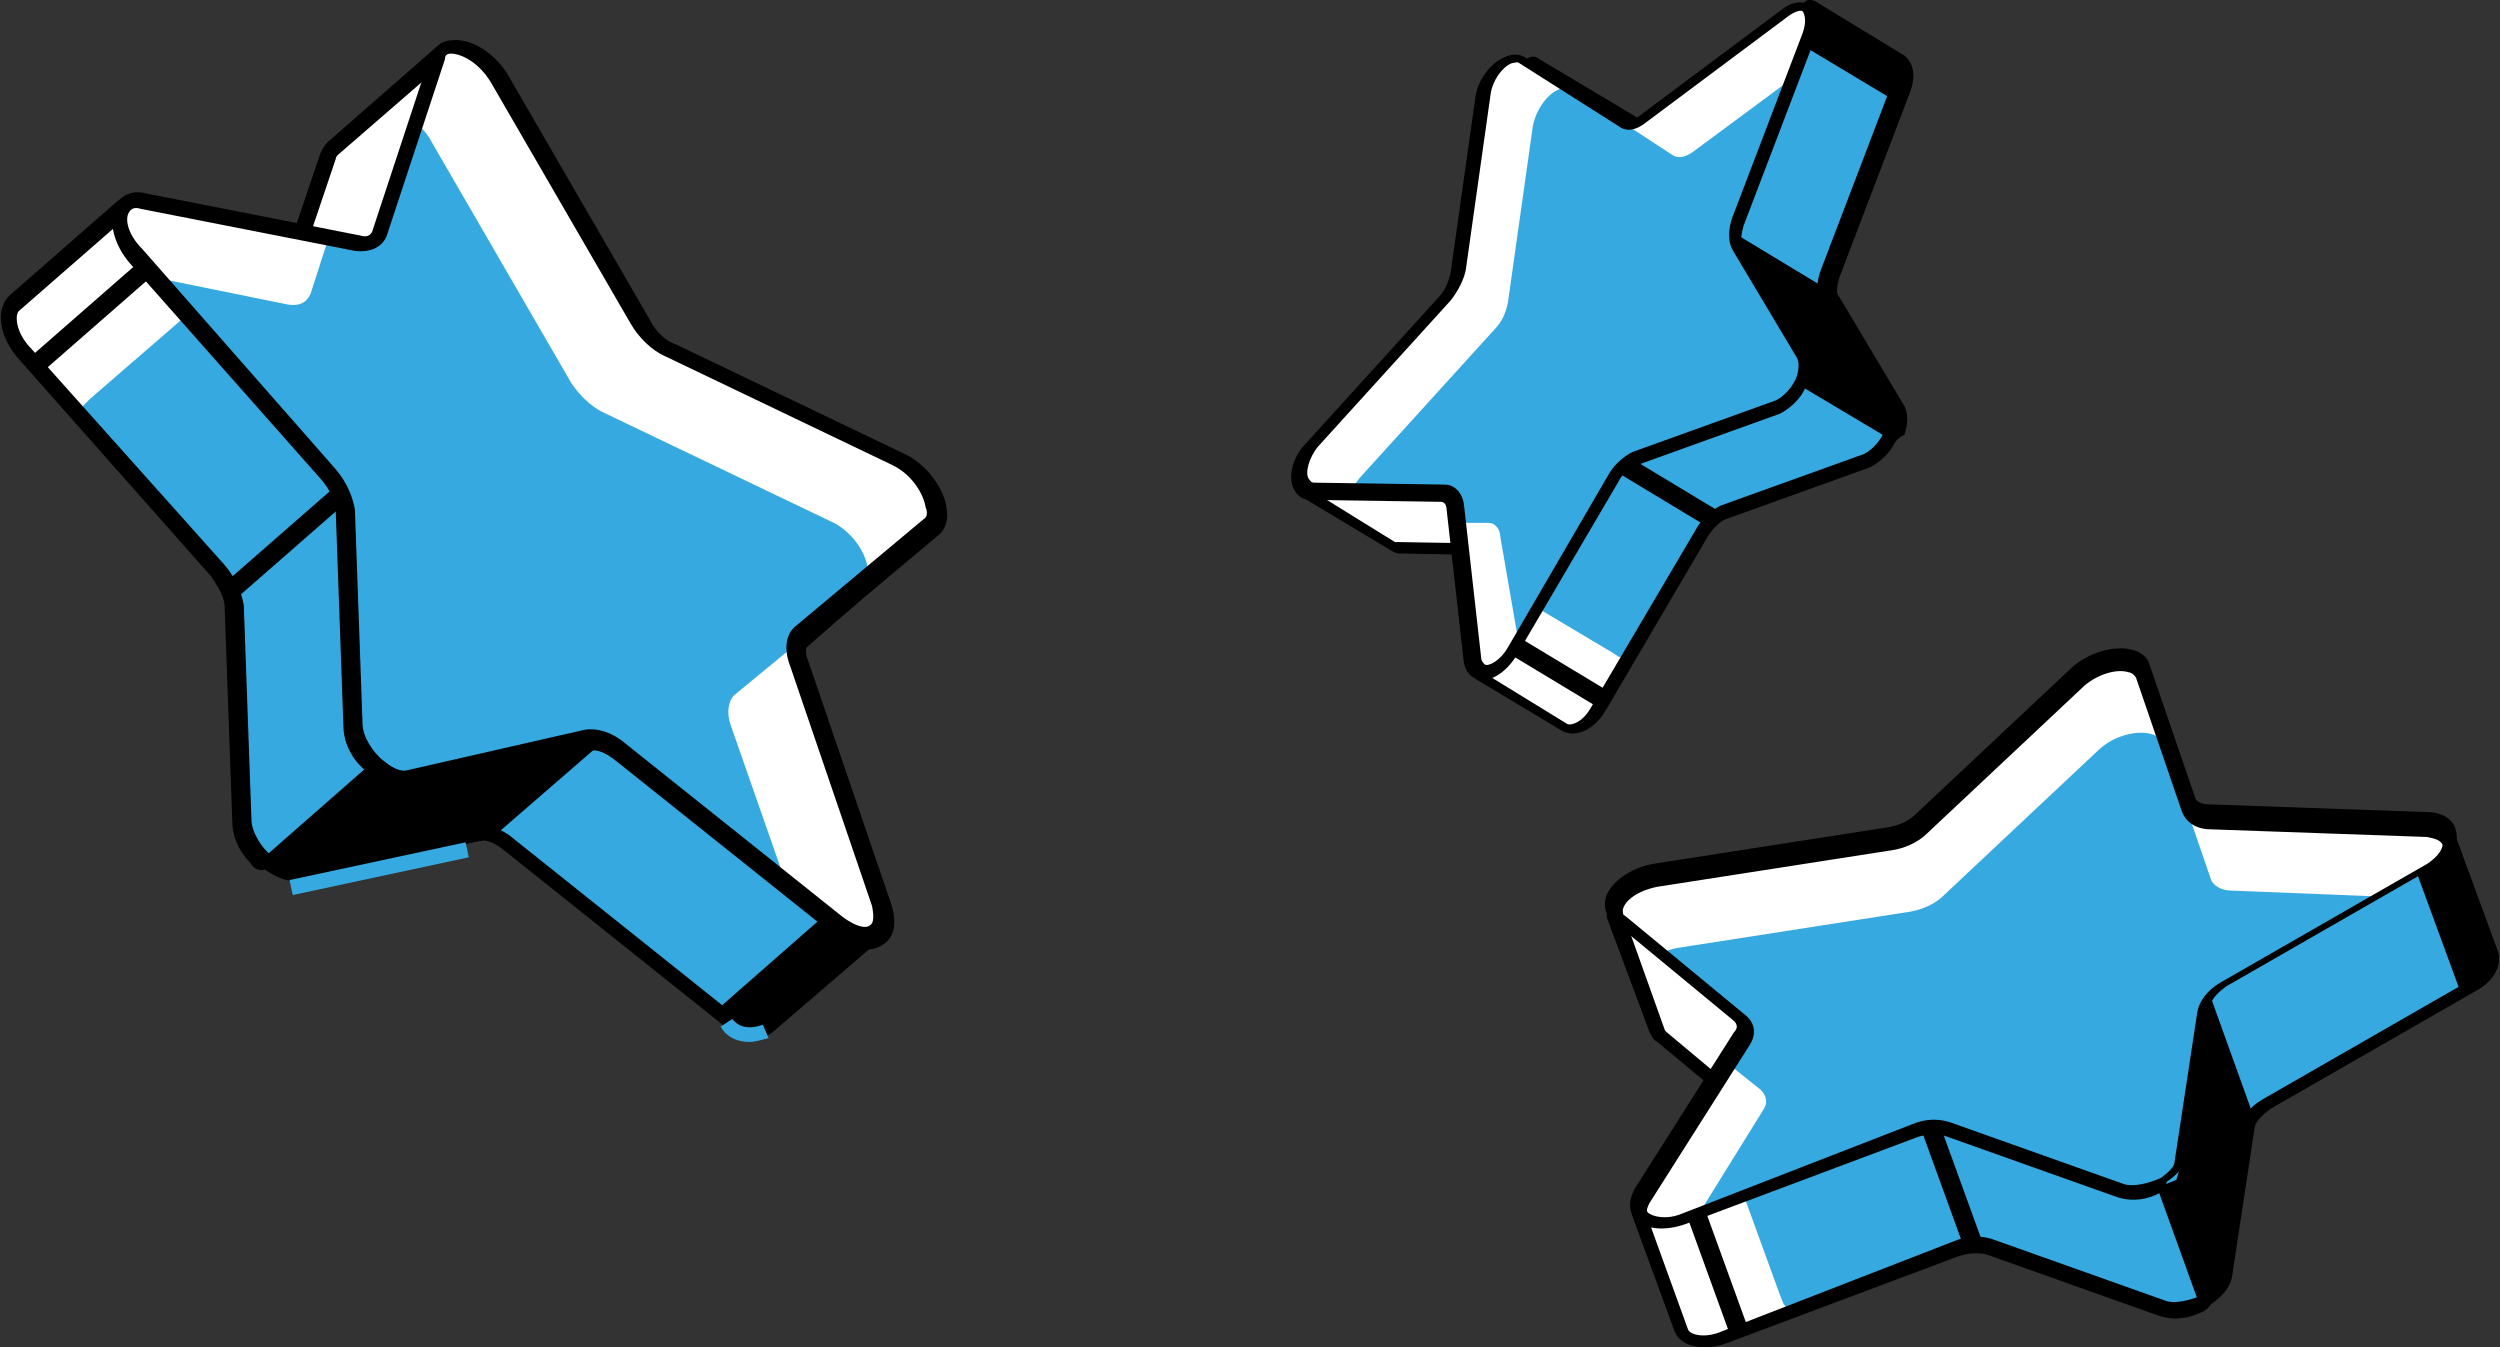 <svg width="2479" height="1336" viewBox="0 0 2479 1336" fill="none" xmlns="http://www.w3.org/2000/svg">
<rect x="0" y="0" width="2479" height="1336" fill="#333333" stroke="none"/>
<path d="M1787.72 9.497L1694.66 174.729L1671.87 159.537L1673.76 157.638L1516.13 62.676C1514.23 60.777 1512.33 64.574 1512.33 66.474L1557.91 146.241V148.142L1533.22 322.87C1531.32 332.367 1527.53 341.863 1519.93 349.46L1491.44 381.746L1493.34 379.847L1442.06 355.156L1295.82 484.305C1293.92 486.205 1293.92 488.103 1295.82 488.103L1381.28 539.384C1383.18 541.283 1385.08 541.282 1386.98 541.282L1491.44 543.181L1462.95 662.834C1462.95 664.733 1462.95 666.632 1464.85 666.632L1544.62 714.112L1550.31 717.912C1557.91 723.61 1573.11 716.013 1582.61 698.92L1685.16 524.189C1690.86 514.693 1698.46 508.995 1706.06 505.197L1848.5 453.918C1867.49 448.22 1880.78 417.831 1873.18 402.637L1808.61 294.382C1804.81 288.684 1804.81 279.187 1808.61 269.691L1878.88 85.466C1884.58 72.171 1882.68 62.675 1875.09 58.876L1787.72 5.699C1791.52 7.598 1789.62 7.597 1787.72 9.497Z" fill="#36A9E1"/>
<path d="M1605.4 651.439L1599.7 647.639L1519.93 600.158C1518.03 600.158 1518.03 598.26 1518.03 596.361L1546.52 476.708L1442.06 474.809C1440.16 474.809 1438.26 474.81 1436.36 472.91L1362.29 427.328L1297.72 484.305C1295.82 486.205 1295.82 488.103 1297.72 488.103L1383.19 539.384C1385.09 541.283 1386.98 541.283 1388.88 541.283L1493.34 543.181L1464.85 662.834C1464.85 664.733 1464.85 666.632 1466.75 666.632L1546.52 714.113L1552.22 717.912C1559.81 723.61 1575.01 716.013 1584.5 698.92L1612.99 651.439C1611.09 651.439 1609.19 651.439 1605.4 651.439Z" fill="white"/>
<path d="M1761.13 440.622C1753.53 442.521 1745.94 450.118 1740.24 459.614L1711.75 507.095L1848.5 457.715C1867.49 452.018 1880.78 421.631 1873.18 406.437L1869.39 400.738L1761.13 440.622Z" fill="#36A9E1"/>
<path d="M1876.99 442.523C1871.29 452.019 1861.79 459.616 1854.19 463.414L1711.75 514.692C1706.05 516.592 1700.36 522.29 1694.66 529.887L1592.1 704.616C1580.71 723.608 1563.61 731.205 1550.31 725.507L1464.85 674.229C1461.05 672.329 1459.15 666.632 1461.05 662.834L1487.64 550.778L1390.78 548.88C1386.98 548.88 1385.08 548.88 1381.28 546.981L1295.82 495.7C1293.92 493.801 1292.02 491.901 1292.02 488.103C1292.02 486.203 1292.02 482.407 1295.82 480.508L1443.96 347.561L1495.24 372.25L1518.03 345.66C1523.73 339.962 1527.53 330.467 1529.43 322.87L1554.12 148.141L1510.43 70.271C1508.53 66.472 1508.53 62.674 1512.33 58.876C1516.13 56.977 1519.93 55.078 1523.73 56.977L1688.96 155.736L1687.06 157.637L1698.46 163.334L1787.72 3.798C1789.62 1.898 1791.52 1.07959e-10 1793.42 1.07959e-10C1795.32 1.07959e-10 1799.12 -0 1801.02 1.899L1888.38 55.078C1897.88 62.675 1899.78 75.97 1894.08 91.164L1823.81 275.389C1821.91 282.986 1820.01 290.583 1823.81 294.382L1888.38 402.637C1892.18 410.234 1892.18 419.73 1888.38 431.126C1880.78 434.924 1878.89 438.724 1876.99 442.523ZM1683.26 522.29C1688.96 512.794 1698.46 505.197 1706.06 501.399L1848.5 450.118C1856.1 446.319 1865.59 436.825 1869.39 425.429C1871.29 417.832 1871.29 412.134 1869.39 408.336L1804.81 300.08C1801.02 292.483 1801.02 281.086 1804.81 269.691L1875.09 85.466C1878.88 74.07 1876.98 68.373 1875.09 66.473L1791.52 17.094L1696.56 184.225L1660.47 161.435L1662.37 159.536L1525.63 77.868L1563.61 146.24V150.04L1538.92 324.769C1537.02 334.265 1531.32 345.66 1523.73 355.156L1495.24 387.445L1491.44 383.645L1489.54 387.445L1442.06 364.652L1303.41 488.103L1383.19 537.485H1385.08L1499.04 539.383L1470.55 666.631L1554.12 717.912C1557.92 719.811 1569.31 716.012 1576.91 702.717L1683.26 522.29Z" fill="black"/>
<path d="M1301.52 440.62L1432.56 296.279C1440.16 288.682 1443.96 279.185 1445.85 269.689L1470.55 94.96C1474.34 72.169 1497.14 51.277 1510.43 58.874L1609.19 121.55C1614.89 125.348 1622.49 123.448 1630.08 117.75L1772.53 11.393C1791.52 -1.901 1804.81 11.394 1795.32 36.084L1725.05 220.309C1721.25 229.805 1721.25 239.303 1725.05 245L1789.62 353.256C1797.22 366.55 1783.92 396.94 1764.93 404.537L1622.48 455.815C1614.89 457.714 1607.29 465.311 1601.6 474.807L1499.03 649.536C1485.74 672.327 1462.95 676.126 1461.05 657.133L1443.96 505.195C1443.96 497.598 1438.26 491.901 1432.56 491.901L1303.41 490.002C1284.42 488.103 1284.42 459.613 1301.52 440.62Z" fill="white"/>
<path d="M1504.73 630.545L1597.8 472.91C1603.49 463.414 1611.09 457.716 1618.69 453.917L1761.13 402.637C1780.12 396.939 1793.42 366.552 1785.82 351.358L1721.25 243.103C1717.45 237.405 1717.45 227.908 1721.25 218.412L1774.43 79.767L1679.46 150.04C1671.87 155.737 1664.27 157.636 1658.57 153.837L1609.19 121.551C1607.29 121.551 1605.39 121.552 1603.49 119.652L1554.12 87.364C1540.82 85.465 1523.73 104.457 1519.93 125.349L1495.24 300.08C1493.34 309.576 1489.54 319.07 1481.94 326.667L1350.89 471.011C1347.1 474.809 1343.3 480.506 1341.4 484.305L1423.07 486.204C1428.76 486.204 1434.46 491.903 1434.46 499.5L1436.36 518.492H1476.25C1481.94 518.492 1487.64 524.189 1487.64 531.786L1504.73 630.545Z" fill="#36A9E1"/>
<path d="M1787.72 389.343C1782.02 398.84 1772.52 406.436 1764.93 410.235L1622.48 461.515C1616.79 463.415 1609.19 469.111 1605.39 476.708L1502.83 651.439C1493.33 666.633 1478.14 676.128 1466.75 674.229C1459.15 672.33 1453.45 666.631 1451.55 657.135L1434.46 505.196C1434.46 501.398 1432.56 497.599 1428.76 497.599L1299.61 495.7C1292.02 495.7 1286.32 491.902 1282.52 484.305C1276.82 471.011 1282.52 452.018 1295.82 438.723L1426.86 294.382C1432.56 288.684 1436.36 279.189 1438.26 271.592L1462.95 96.861C1464.85 79.767 1478.14 62.675 1491.44 56.977C1499.04 53.179 1506.63 53.179 1512.33 56.977L1611.09 119.653C1612.99 121.552 1618.69 119.651 1624.38 115.853L1766.83 9.496C1776.32 1.899 1787.72 0.001 1795.32 5.699C1804.81 11.396 1806.71 26.589 1799.11 39.884L1728.84 224.111C1726.94 231.708 1725.04 239.305 1728.84 243.103L1793.41 351.359C1797.21 358.956 1797.21 368.452 1793.41 379.847C1791.52 381.746 1789.62 385.545 1787.72 389.343ZM1595.9 469.11C1601.59 459.614 1611.09 452.018 1618.69 448.219L1761.13 396.941C1768.73 393.142 1778.22 383.645 1782.02 372.25C1783.92 364.653 1783.92 358.955 1782.02 355.156L1717.45 246.901C1713.65 239.304 1713.65 227.909 1717.45 216.513L1787.72 32.286C1791.51 20.891 1789.62 15.194 1787.72 11.395C1785.82 9.496 1780.12 11.396 1774.42 15.195L1631.98 121.552C1622.48 129.149 1612.99 131.047 1605.39 125.349L1506.63 62.676C1504.73 60.777 1500.93 62.676 1499.03 62.676C1489.54 66.474 1480.04 79.768 1478.14 93.063L1453.45 267.792C1451.55 277.288 1445.86 288.683 1438.26 298.179L1307.21 442.523C1297.72 453.918 1293.92 469.111 1297.72 474.809C1299.62 476.708 1299.61 478.607 1303.41 478.607L1432.56 480.508C1442.06 480.508 1449.65 488.105 1451.55 499.5L1468.65 651.439C1468.65 655.237 1470.55 657.135 1472.45 659.034C1476.24 660.933 1487.64 655.237 1495.24 641.943L1595.9 469.11C1594 469.11 1595.9 469.11 1595.9 469.11Z" fill="black"/>
<path d="M1783.92 381.746L1873.18 434.925L1876.99 414.034L1808.61 284.885L1717.45 229.807L1726.94 252.599L1787.72 353.257L1793.42 366.553L1783.92 381.746Z" fill="black"/>
<path d="M1617.84 454.743L1608.03 471.006L1695.85 523.978L1705.66 507.715L1617.84 454.743Z" fill="black"/>
<path d="M1505.63 631.599L1495.83 647.863L1583.65 700.824L1593.46 684.561L1505.63 631.599Z" fill="black"/>
<path d="M1791.52 47.481L1876.99 98.759L1886.48 75.969L1878.88 60.775L1797.21 11.395L1791.52 47.481Z" fill="black"/>
<path d="M2423.96 831.86L2213.15 915.425L2201.75 883.139H2203.65L2127.68 674.223C2127.68 672.324 2123.88 672.324 2121.98 674.223L2102.99 782.478C2102.99 782.478 2101.09 782.48 2101.09 784.379L1945.35 930.62C1937.76 938.217 1924.46 943.915 1913.07 945.814L1861.79 953.409H1865.59L1837.1 892.635L1603.49 904.03C1601.59 904.03 1599.7 905.93 1601.6 907.83L1643.38 1019.88C1643.38 1021.78 1645.28 1023.68 1647.18 1025.58L1744.04 1105.35L1626.28 1196.51C1624.38 1198.41 1624.39 1200.31 1624.39 1202.21L1662.37 1306.67L1666.17 1316.17C1669.97 1327.56 1688.96 1331.36 1709.85 1323.76L1937.76 1238.29C1949.16 1234.5 1962.45 1232.6 1970.05 1236.4L2140.98 1297.17C2163.77 1304.77 2199.85 1287.68 2201.75 1268.68L2224.54 1118.64C2226.44 1111.05 2232.14 1103.45 2243.53 1095.85L2448.65 978.1C2463.85 970.504 2469.54 959.108 2467.64 949.612L2425.86 835.658C2427.76 831.859 2425.86 829.961 2423.96 831.86Z" fill="#36A9E1"/>
<path d="M1768.72 1293.37L1764.93 1283.88L1726.94 1179.42C1726.94 1177.52 1726.94 1175.62 1728.84 1173.72L1846.59 1082.56L1749.73 1002.79C1747.83 1000.89 1745.93 998.992 1745.93 997.092L1709.85 898.333L1605.39 904.029C1603.49 904.029 1601.59 905.93 1603.49 907.829L1645.27 1019.88C1645.27 1021.78 1647.18 1023.68 1649.08 1025.58L1745.93 1105.35L1628.18 1196.51C1626.28 1198.41 1626.28 1200.31 1626.28 1202.21L1664.27 1306.67L1668.07 1316.16C1671.87 1327.56 1690.86 1331.36 1711.75 1323.76L1774.42 1300.97C1772.52 1297.17 1770.62 1295.27 1768.72 1293.37Z" fill="white"/>
<path d="M2074.5 1213.61C2065.01 1209.81 2053.61 1211.71 2042.22 1215.5L1979.54 1238.29L2144.78 1295.27C2167.57 1302.87 2203.65 1285.78 2205.55 1266.78L2207.45 1259.19L2074.5 1213.61Z" fill="#36A9E1"/>
<path d="M2178.96 1302.87C2165.67 1308.57 2152.37 1308.57 2140.98 1304.77L1970.05 1243.99C1962.45 1242.09 1952.95 1242.09 1941.56 1245.89L1713.65 1331.36C1688.96 1340.85 1666.17 1335.16 1660.47 1319.96L1618.69 1206.01C1616.79 1200.31 1618.69 1194.61 1622.48 1192.71L1732.64 1107.25L1643.38 1033.18C1639.58 1031.28 1637.68 1027.48 1635.78 1023.68L1594 911.627C1592.1 907.828 1594 904.03 1595.9 902.13C1597.8 900.231 1601.59 898.333 1603.49 898.333L1842.8 886.936L1871.29 947.713L1913.07 942.014C1924.46 940.115 1933.96 936.317 1941.56 928.72L2095.4 782.478L2112.49 676.121C2112.49 670.423 2116.29 668.524 2121.98 666.625C2127.68 666.625 2131.48 668.524 2133.38 674.222L2213.15 892.634H2211.25L2216.95 905.928L2420.16 824.262C2422.06 822.363 2425.86 822.363 2429.66 824.262C2431.56 826.161 2435.36 828.059 2435.36 829.959L2477.14 943.913C2480.94 957.207 2473.35 972.401 2456.25 981.897L2251.13 1099.65C2243.54 1105.35 2237.84 1111.05 2235.94 1116.75L2213.15 1266.78C2211.25 1276.28 2203.65 1285.78 2192.26 1293.37C2188.46 1299.07 2184.66 1300.97 2178.96 1302.87ZM1937.76 1230.7C1951.05 1225 1964.35 1225 1975.74 1228.8L2146.68 1289.58C2156.17 1293.37 2171.37 1289.57 2184.66 1283.88C2192.26 1278.18 2197.95 1272.48 2197.95 1268.68L2220.74 1118.64C2222.64 1109.15 2230.24 1097.75 2243.53 1090.16L2448.65 972.401C2460.05 964.804 2463.85 957.207 2463.85 953.409L2423.96 843.255L2209.35 928.72L2192.26 879.341H2194.16L2129.58 698.913L2114.39 791.974L2110.59 795.774L1954.85 942.014C1945.35 951.51 1932.06 957.208 1918.77 959.108L1867.49 966.705L1865.59 959.108L1861.79 961.006L1835.2 904.029L1612.99 915.424L1650.97 1021.78L1652.87 1023.68L1757.33 1111.05L1633.88 1207.91L1673.76 1318.06C1675.66 1323.76 1690.86 1327.56 1707.95 1319.96L1937.76 1230.7Z" fill="black"/>
<path d="M1641.48 866.044L1873.18 829.959C1884.58 828.059 1897.88 822.363 1905.47 814.766L2061.21 668.524C2082.1 649.531 2118.19 647.633 2123.89 664.726L2169.47 797.672C2171.37 805.269 2178.96 809.067 2190.36 809.067L2404.97 816.665C2433.46 818.564 2435.36 841.354 2408.77 856.548L2203.65 974.302C2192.26 980 2186.56 989.495 2184.66 997.092L2161.87 1147.13C2158.07 1166.12 2121.98 1183.22 2101.09 1175.62L1930.16 1114.84C1920.66 1111.05 1909.27 1112.95 1897.87 1116.74L1669.97 1202.21C1639.58 1213.61 1614.89 1200.31 1628.18 1179.42L1726.94 1023.68C1732.64 1016.09 1730.74 1008.49 1725.05 1002.79L1605.39 904.029C1590.2 896.432 1611.09 871.742 1641.48 866.044Z" fill="white"/>
<path d="M1688.96 1196.51L1895.98 1120.54C1907.37 1116.74 1920.67 1114.84 1928.26 1118.64L2099.2 1179.42C2121.99 1187.01 2158.07 1169.92 2159.97 1150.93L2182.76 1000.89C2184.66 993.291 2190.36 985.695 2201.75 978.098L2355.59 888.835L2213.15 883.137C2201.75 883.137 2194.16 877.439 2192.26 871.742L2169.47 805.268C2167.57 803.369 2165.67 801.469 2165.67 799.57L2142.88 733.097C2131.48 721.701 2101.09 725.5 2082.1 742.593L1926.36 888.835C1918.77 896.432 1905.47 902.129 1894.08 904.028L1662.37 940.114C1654.77 942.013 1649.08 943.913 1643.38 945.812L1719.35 1008.49C1725.05 1014.18 1726.94 1021.78 1721.25 1029.38L1707.95 1050.27L1745.94 1080.66C1751.63 1086.36 1753.53 1093.95 1747.84 1101.55L1688.96 1196.51Z" fill="#36A9E1"/>
<path d="M2137.18 1185.12C2123.89 1190.81 2110.59 1190.81 2099.2 1187.01L1928.26 1126.24C1920.67 1124.34 1909.27 1124.34 1899.78 1128.14L1671.87 1213.6C1650.98 1221.2 1630.08 1219.3 1620.59 1207.91C1614.89 1200.31 1614.89 1190.81 1620.59 1179.42L1719.35 1023.68C1723.15 1019.88 1723.15 1016.08 1719.35 1012.29L1599.7 913.525C1592.1 907.827 1590.2 900.231 1592.1 890.735C1595.9 875.541 1616.79 860.346 1639.58 856.547L1871.29 820.462C1882.68 818.562 1892.18 814.765 1899.78 807.168L2055.51 660.928C2070.71 647.633 2095.4 640.035 2112.49 643.834C2121.98 645.733 2129.58 651.43 2131.48 659.026L2177.06 791.973C2178.96 795.771 2184.66 797.672 2192.26 797.672L2406.87 805.269C2422.06 805.269 2433.46 812.866 2435.36 824.261C2439.16 837.556 2429.66 850.851 2412.57 860.347L2207.45 978.099C2199.85 983.797 2194.16 989.495 2192.26 995.193L2169.47 1145.23C2167.57 1154.73 2159.97 1164.22 2148.57 1171.82C2146.67 1181.32 2140.98 1183.22 2137.18 1185.12ZM1895.98 1114.84C1909.27 1109.15 1922.57 1109.15 1933.96 1112.94L2104.89 1173.72C2114.39 1177.52 2129.58 1173.72 2142.88 1168.02C2150.48 1162.32 2156.17 1156.63 2156.17 1152.83L2178.96 1002.79C2180.86 993.294 2188.46 981.898 2201.75 974.301L2406.87 856.547C2418.27 848.951 2422.07 841.354 2422.07 837.555C2420.17 833.757 2416.37 831.857 2406.87 829.958L2192.26 822.363C2177.06 822.363 2167.57 814.765 2163.77 805.269L2118.19 672.322C2116.29 668.524 2112.49 666.624 2110.59 666.624C2099.19 662.825 2080.2 668.524 2066.91 679.92L1911.17 826.16C1901.67 835.656 1888.38 841.354 1875.08 843.254L1643.38 879.34C1624.39 883.138 1611.09 892.633 1609.19 902.13C1609.19 904.029 1609.19 907.828 1611.09 907.828L1730.74 1006.59C1740.24 1014.18 1742.14 1025.58 1734.54 1036.97L1635.78 1192.71C1633.88 1196.51 1631.98 1200.31 1633.88 1202.21C1637.68 1206.01 1650.97 1209.81 1666.17 1204.11L1895.98 1114.84Z" fill="black"/>
<path d="M2139.08 1177.52L2180.86 1293.37L2201.75 1276.28L2234.04 1105.35L2190.36 983.798L2182.76 1012.29L2163.77 1150.93L2158.07 1169.92L2139.08 1177.52Z" fill="black"/>
<path d="M1923.97 1116.46L1906.12 1122.93L1948.23 1238.98L1966.08 1232.5L1923.97 1116.46Z" fill="black"/>
<path d="M1691.48 1201.59L1673.62 1208.06L1715.72 1324.12L1733.57 1317.64L1691.48 1201.59Z" fill="black"/>
<path d="M2397.38 867.943L2439.16 981.897L2465.75 968.603L2469.55 947.712L2429.66 839.454L2397.38 867.943Z" fill="black"/>
<path d="M866.596 923.023L684.272 727.403L714.657 702.712L716.558 704.611L912.18 533.68C914.079 531.781 912.178 527.984 910.279 527.984L783.031 554.571L781.13 552.672L555.123 444.417C543.727 438.719 532.33 427.324 524.733 415.928L494.348 364.648L496.245 368.447L551.325 309.572L439.267 56.972C439.267 55.073 435.473 55.074 433.574 55.074L327.214 148.136C325.315 150.036 323.417 151.933 323.417 155.732L275.936 296.275L125.894 207.012C123.994 205.113 122.099 205.113 120.2 207.012L21.436 292.478L13.841 300.075C4.344 309.572 6.245 330.462 25.238 351.354L215.161 565.968C224.658 577.364 230.353 590.657 232.253 602.052L239.848 814.768C239.848 843.256 274.034 875.544 296.825 869.846L471.558 829.96C481.054 828.061 492.449 831.861 503.844 841.358L720.355 1014.19C735.549 1027.48 750.743 1027.48 758.34 1021.78L866.596 928.722C868.495 926.823 868.495 924.923 866.596 923.023Z" fill="#36A9E1"/>
<path d="M82.215 402.632L89.81 395.037L188.569 309.572C190.469 307.672 192.369 307.672 194.268 309.572L344.306 398.835L391.787 258.291C393.686 254.492 393.69 252.593 395.589 250.693L488.649 169.028L439.267 56.972C439.267 55.073 435.473 55.074 433.574 55.074L327.214 148.136C325.315 150.036 323.417 151.933 323.417 155.732L275.936 296.275L125.894 207.012C123.994 205.113 122.099 205.113 120.2 207.012L21.436 292.478L13.841 300.075C4.344 309.572 6.245 330.462 25.238 351.354L78.413 410.23C78.413 408.33 80.316 404.531 82.215 402.632Z" fill="white"/>
<path d="M300.63 702.713C300.63 691.317 294.929 678.022 283.534 666.627L232.255 607.751L239.85 812.869C239.85 841.358 274.037 873.643 296.828 867.945L304.427 866.046L300.63 702.713Z" fill="#36A9E1"/>
<path d="M247.451 854.652C236.055 843.257 230.355 828.063 230.355 814.769L222.76 602.053C222.76 592.557 217.063 583.061 209.466 571.665L19.543 357.053C-1.349 334.262 -5.148 305.773 10.046 292.479L116.401 199.416C122.098 195.617 127.799 193.718 133.497 197.517L274.038 281.084L317.722 151.935C319.621 148.136 321.518 144.338 325.317 140.54L431.676 47.477C435.474 45.578 439.275 43.679 443.073 45.578C446.872 45.578 450.67 49.377 452.569 53.175L566.523 309.572L511.443 366.549L536.134 410.23C541.831 421.626 551.326 431.123 562.721 434.921L786.832 543.177L910.282 516.587C915.98 514.688 921.677 518.487 923.576 522.286C925.475 527.983 925.476 533.682 919.778 537.481L714.66 716.007L712.764 712.209L699.47 723.604L874.199 911.629C876.098 913.528 877.996 917.327 877.996 921.125C877.996 924.924 876.098 928.722 874.199 930.622L765.943 1023.68C752.648 1033.18 733.654 1029.38 716.561 1016.09L500.05 843.257C490.554 835.66 481.057 831.862 475.359 833.761L300.63 873.644C289.235 875.544 275.94 871.746 262.646 862.25C255.049 864.149 251.249 860.35 247.451 854.652ZM222.76 560.271C234.155 573.565 239.853 588.759 241.752 600.154L249.347 812.87C249.347 824.265 258.847 841.358 272.142 850.855C281.638 858.451 289.234 860.349 294.932 858.45L469.66 818.566C481.056 816.667 496.252 820.467 509.546 831.862L726.057 1004.69C739.352 1014.19 748.846 1016.09 752.645 1012.29L855.206 923.024L670.981 723.604L718.462 683.721L720.359 685.62L889.393 537.481L781.133 560.271L777.336 558.372L551.329 450.114C538.034 444.416 524.738 431.122 517.141 417.828L486.752 366.549L494.352 362.75L490.554 358.952L541.832 305.772L435.473 66.469L334.813 153.834C334.813 153.834 332.916 155.734 332.916 157.633L281.638 309.572L124.001 216.509L19.543 307.671C13.845 311.47 15.741 330.462 30.935 345.656L222.76 560.271Z" fill="black"/>
<path d="M496.246 81.664L634.891 320.967C642.488 334.261 653.885 343.758 665.281 349.455L891.288 457.711C919.776 471.006 938.768 512.788 923.574 526.083L796.326 632.442C790.628 638.14 788.73 647.636 792.528 660.93L874.197 900.234C885.592 930.621 859.002 943.916 830.513 921.125L614.002 748.295C602.607 738.799 591.208 735.001 581.711 736.9L406.983 776.783C384.192 782.481 350.006 750.194 350.006 721.705L342.411 508.992C342.411 497.596 336.71 484.301 325.315 472.906L135.391 258.291C110.701 229.803 114.502 197.515 142.991 203.213L355.704 244.997C367.1 246.897 374.696 243.099 378.494 233.602L435.471 60.77C441.169 37.979 477.254 51.276 496.246 81.664Z" fill="white"/>
<path d="M154.385 275.385L327.217 469.106C336.713 480.501 342.409 493.796 344.308 505.192L351.908 717.908C351.908 746.396 386.094 778.681 408.885 772.984L583.614 733.1C593.11 731.201 604.505 734.999 615.9 744.495L779.236 875.543L724.155 717.908C720.357 706.512 722.26 695.117 727.958 689.419L792.53 636.24C794.429 634.34 794.428 632.44 796.327 630.541L859.003 577.364C866.6 560.271 849.509 527.982 822.919 516.587L596.908 408.331C585.512 402.634 574.12 391.238 566.523 379.843L427.878 140.539C424.079 132.943 418.38 127.245 412.683 121.547L376.599 231.701C372.801 241.198 365.2 244.998 353.805 243.099L325.316 237.4L308.225 290.58C304.426 300.076 296.83 303.874 285.435 301.974L154.385 275.385Z" fill="#36A9E1"/>
<path d="M357.607 759.689C346.211 748.294 340.511 733.1 340.511 719.806L332.916 507.09C332.916 497.594 327.219 486.199 319.622 476.703L129.698 262.09C112.605 243.098 106.907 218.406 114.504 203.212C120.201 193.716 131.594 188.019 144.888 191.817L357.607 233.602C363.304 235.501 367.1 233.6 368.999 229.802L425.976 56.972C429.775 47.476 437.371 39.878 448.766 39.878C467.759 37.979 492.449 53.173 505.743 77.863L644.388 317.166C650.086 328.562 659.585 338.059 670.981 341.857L896.988 450.113C917.879 459.609 936.871 484.3 938.77 505.191C940.669 516.587 936.871 526.083 929.274 531.781L802.026 638.138C798.227 641.936 798.227 647.634 802.026 657.13L883.694 896.433C889.392 913.526 887.49 928.722 876.094 936.319C862.8 945.815 843.81 942.017 826.717 926.823L610.201 753.991C600.705 746.394 591.213 742.595 585.515 744.494L410.781 784.38C399.386 786.279 386.091 782.479 372.797 772.983C365.2 767.285 361.405 763.488 357.607 759.689ZM332.916 465.308C344.311 478.602 350.009 493.796 351.908 505.191L359.503 717.907C359.503 729.302 368.998 746.395 382.293 755.892C391.789 763.489 399.39 765.386 405.087 763.487L579.816 723.603C591.212 721.704 606.403 725.504 619.697 736.899L836.213 909.729C849.508 919.225 859.002 921.125 862.8 917.327C866.599 915.427 866.601 907.831 864.702 898.334L783.034 659.029C777.336 643.835 779.236 628.641 788.732 621.044L915.98 514.687C919.779 512.788 919.78 507.091 917.881 503.292C915.982 489.998 904.583 471.006 885.59 461.51L659.583 353.252C646.289 347.555 632.993 334.261 625.396 320.966L486.751 81.663C475.356 62.671 458.265 53.174 446.87 53.174C443.071 53.174 441.171 55.072 441.171 58.871L384.194 231.701C380.396 244.995 367.102 250.694 351.908 248.794L139.194 207.012C133.497 205.113 129.696 207.011 127.797 210.81C123.999 216.507 125.897 231.702 141.091 246.895L332.916 465.308C331.016 465.308 331.016 465.308 332.916 465.308Z" fill="black"/>
<path d="M367.103 757.791L258.843 852.753L283.534 869.846L486.752 831.862L600.706 733.1L566.523 736.9L405.088 774.885L384.195 776.783L367.103 757.791Z" fill="black"/>
<path d="M331.91 482.832L223.237 577.836L235.738 592.136L344.411 497.132L331.91 482.832Z" fill="black"/>
<path d="M137.938 259.701L29.265 354.705L41.765 369.004L150.438 274L137.938 259.701Z" fill="black"/>
<path d="M815.32 909.73L707.064 1004.69L735.553 1025.58L758.343 1021.79L860.904 932.52L815.32 909.73Z" fill="black"/>
<path d="M461.649 835.233L287.086 872.67L290.272 887.525L464.835 850.088L461.649 835.233Z" fill="#36A9E1"/>
<path d="M743.148 1033.18C727.954 1033.18 718.458 1025.58 714.66 1017.99L726.057 1010.39C727.956 1012.29 735.555 1023.68 756.447 1016.09L762.141 1029.38C754.544 1031.28 748.846 1033.18 743.148 1033.18Z" fill="#36A9E1"/>
</svg>
